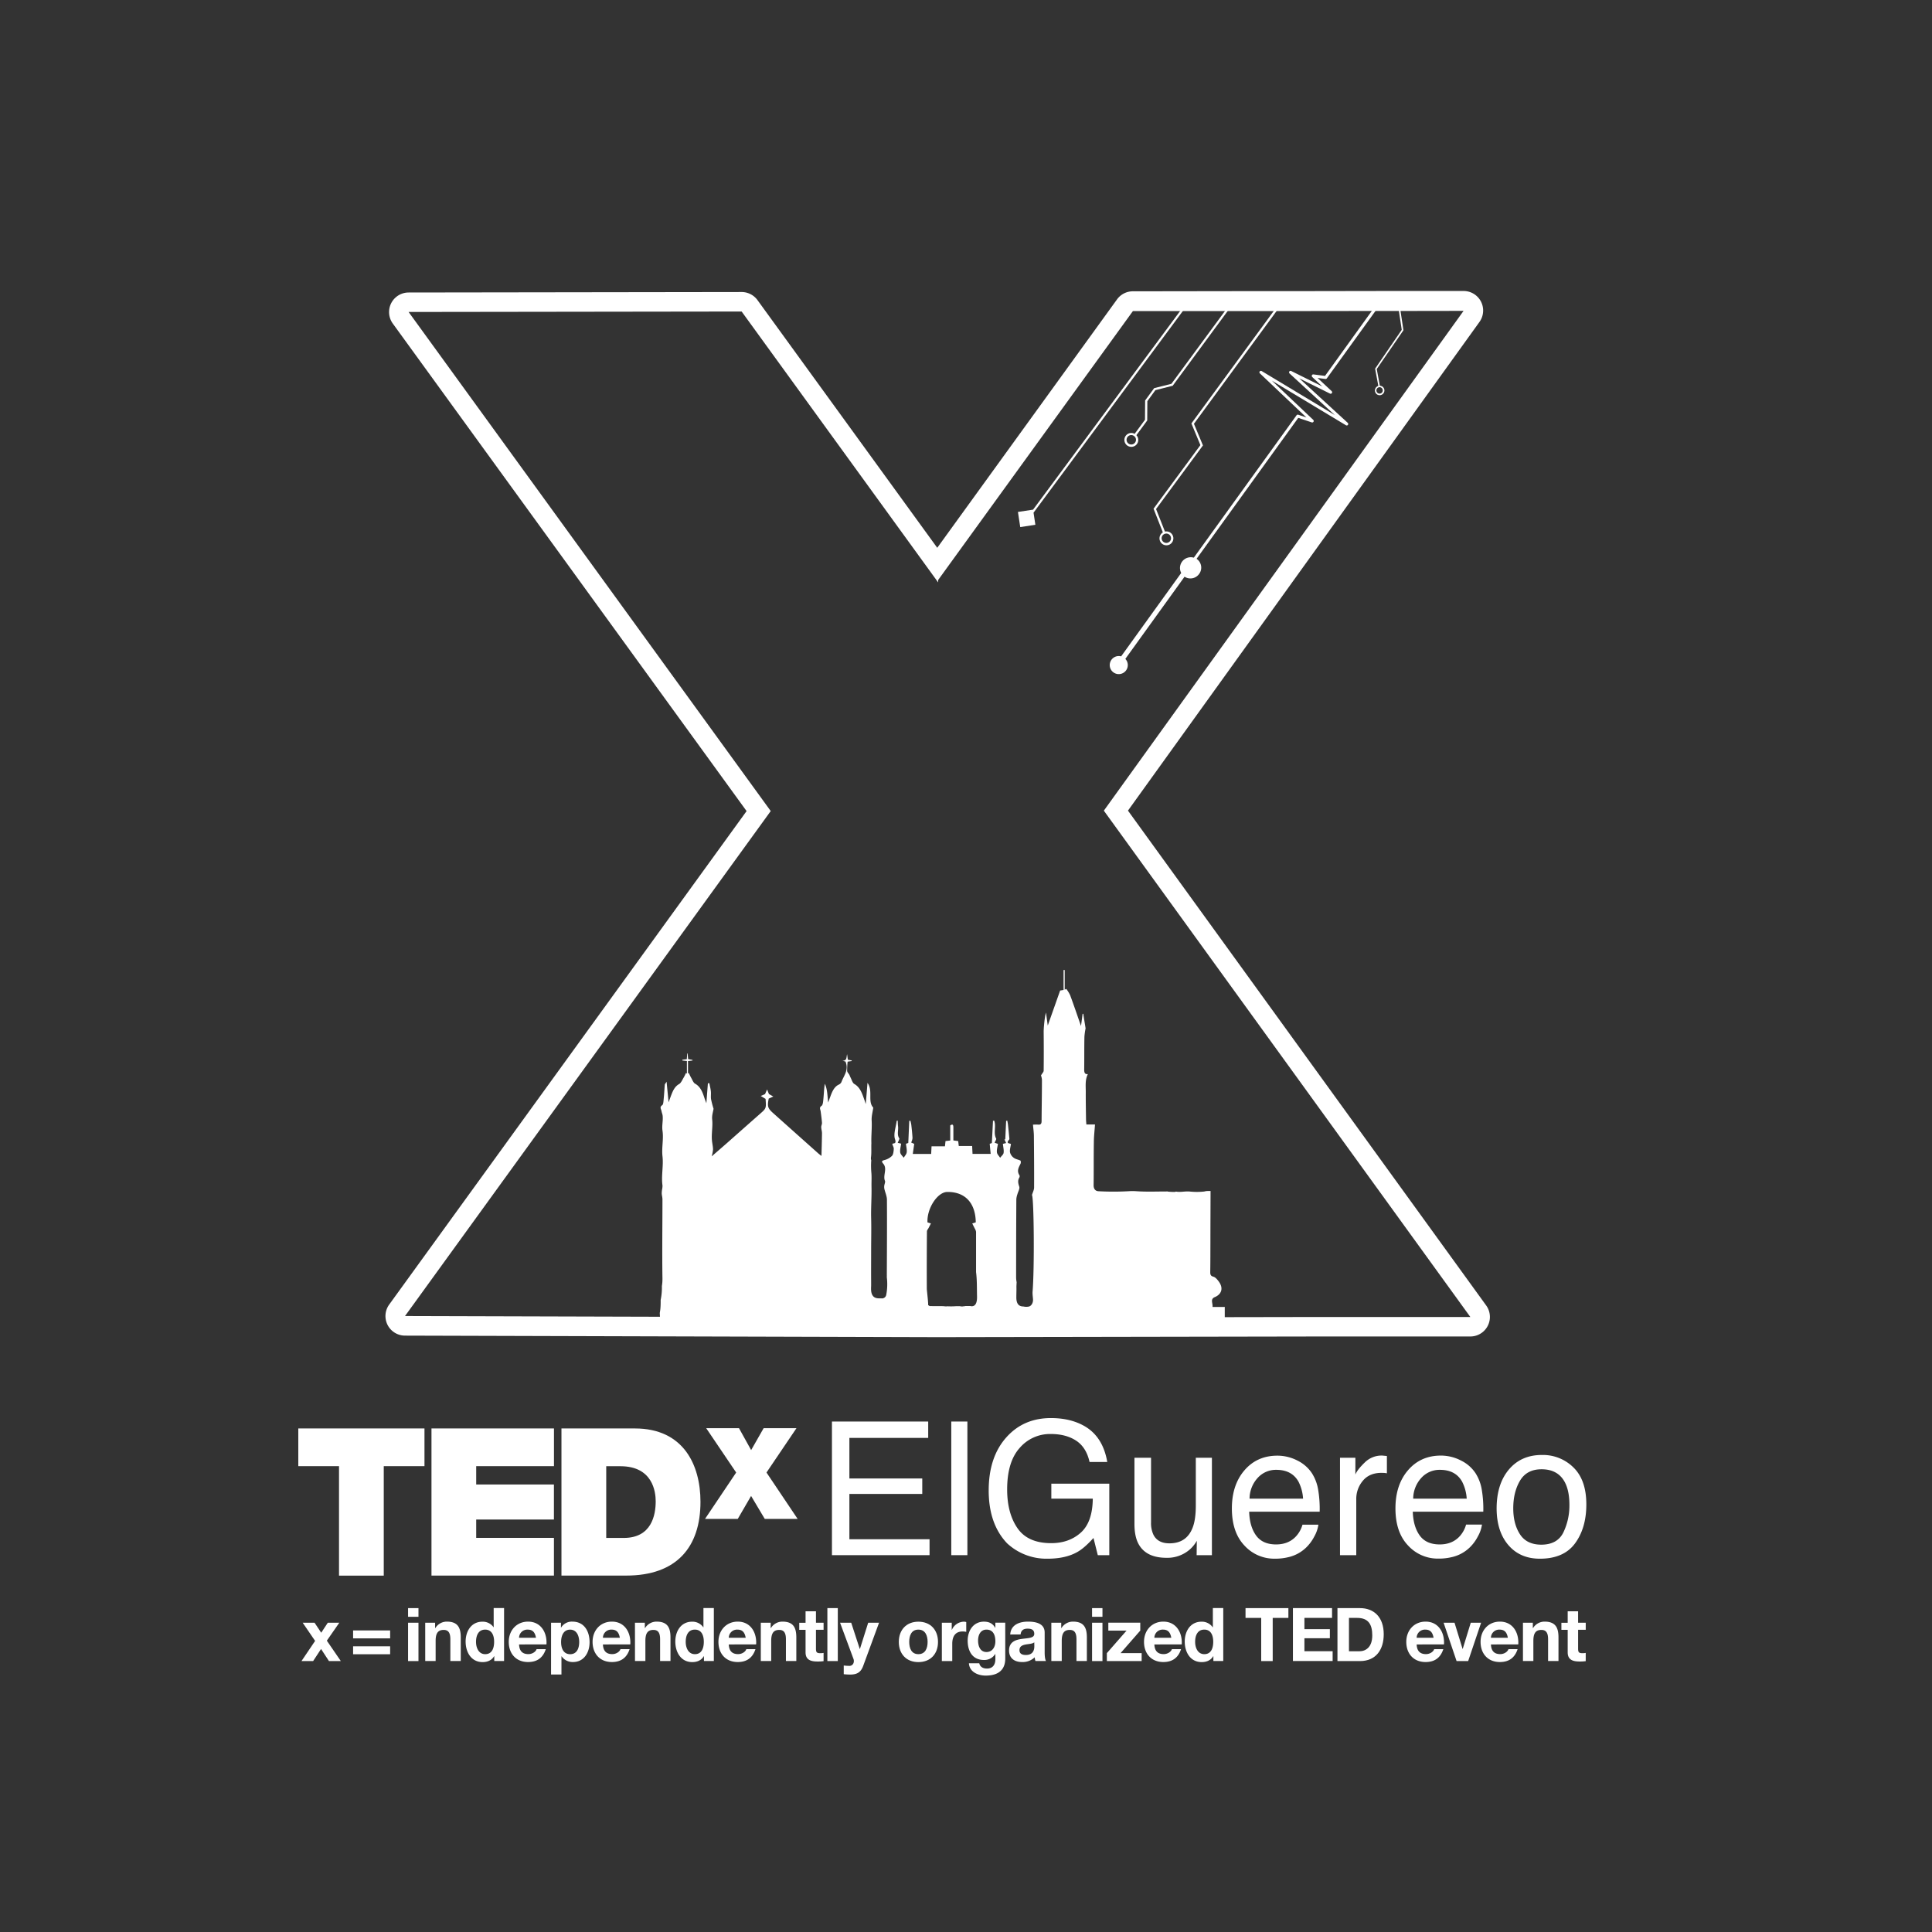 <svg id="Capa_1" data-name="Capa 1" xmlns="http://www.w3.org/2000/svg" viewBox="0 0 1200 1200"><rect x="0" y="0" width="1200" height="1200" fill="#333333" stroke="none"/><defs><style>.cls-1{fill:#fff;}</style></defs><path class="cls-1" d="M195.72,1019.19,188,1007.9h7.37l4.14,6.22,4.09-6.22h7.15L203,1019.05l8.69,12.67h-7.37l-4.91-7.51-4.92,7.51h-7.23Z"/><path class="cls-1" d="M242.32,1017.62h-23v-4.93h23Zm0,9.86h-23v-4.93h23Z"/><path class="cls-1" d="M259.92,1004.22h-6.46v-5.39h6.46Zm-6.46,3.68h6.46v23.82h-6.46Z"/><path class="cls-1" d="M264.11,1007.9h6.14v3.32h.14a8.37,8.37,0,0,1,7.19-4c6.87,0,8.6,3.91,8.6,9.81v14.65h-6.46v-13.46c0-3.91-1.14-5.85-4.14-5.85-3.51,0-5,2-5,6.82v12.49h-6.46Z"/><path class="cls-1" d="M307,1028.68h-.09c-1.5,2.57-4.14,3.68-7.14,3.68-7.1,0-10.56-6.17-10.56-12.76,0-6.4,3.5-12.34,10.42-12.34a8.19,8.19,0,0,1,7,3.54h0v-12h6.46v32.89H307Zm-5.64-16.5c-4.23,0-5.69,3.69-5.69,7.61,0,3.73,1.68,7.64,5.69,7.64,4.28,0,5.55-3.78,5.55-7.69S305.52,1012.18,301.33,1012.18Z"/><path class="cls-1" d="M322.4,1021.4c.18,4.14,2.18,6,5.77,6,2.6,0,4.69-1.61,5.1-3.08H339c-1.82,5.62-5.69,8-11,8-7.42,0-12-5.16-12-12.53,0-7.14,4.87-12.57,12-12.57,8,0,11.87,6.81,11.42,14.14Zm10.51-4.15c-.59-3.31-2-5.07-5.15-5.07a5.12,5.12,0,0,0-5.36,5.07Z"/><path class="cls-1" d="M342.28,1007.9h6.14v3h.09a7.81,7.81,0,0,1,7-3.68c7.37,0,10.69,6,10.69,12.8,0,6.36-3.45,12.3-10.33,12.3a8.31,8.31,0,0,1-7.05-3.59h-.09v11.33h-6.46Zm17.47,12c0-3.78-1.5-7.7-5.64-7.7s-5.6,3.83-5.6,7.7,1.46,7.55,5.64,7.55S359.75,1023.75,359.75,1019.88Z"/><path class="cls-1" d="M374.49,1021.4c.18,4.14,2.19,6,5.78,6,2.6,0,4.69-1.61,5.1-3.08h5.69c-1.82,5.62-5.69,8-11,8-7.41,0-12-5.16-12-12.53,0-7.14,4.87-12.57,12-12.57,8,0,11.88,6.81,11.43,14.14Zm10.51-4.15c-.59-3.31-2-5.07-5.14-5.07a5.13,5.13,0,0,0-5.37,5.07Z"/><path class="cls-1" d="M394.38,1007.9h6.14v3.32h.14a8.35,8.35,0,0,1,7.19-4c6.87,0,8.6,3.91,8.6,9.81v14.65H410v-13.46c0-3.91-1.13-5.85-4.14-5.85-3.5,0-5,2-5,6.82v12.49h-6.46Z"/><path class="cls-1" d="M437.24,1028.68h-.09c-1.5,2.57-4.14,3.68-7.15,3.68-7.1,0-10.55-6.17-10.55-12.76,0-6.4,3.5-12.34,10.42-12.34a8.18,8.18,0,0,1,7,3.54h.05v-12h6.46v32.89h-6.14Zm-5.64-16.5c-4.24,0-5.69,3.69-5.69,7.61,0,3.73,1.68,7.64,5.69,7.64,4.27,0,5.55-3.78,5.55-7.69S435.78,1012.18,431.6,1012.18Z"/><path class="cls-1" d="M452.66,1021.4c.18,4.14,2.19,6,5.78,6,2.59,0,4.69-1.61,5.1-3.08h5.69c-1.83,5.62-5.69,8-11,8-7.41,0-12-5.16-12-12.53,0-7.14,4.87-12.57,12-12.57,8,0,11.88,6.81,11.42,14.14Zm10.51-4.15c-.59-3.31-2-5.07-5.14-5.07a5.13,5.13,0,0,0-5.37,5.07Z"/><path class="cls-1" d="M472.55,1007.9h6.14v3.32h.13a8.37,8.37,0,0,1,7.19-4c6.88,0,8.6,3.91,8.6,9.81v14.65h-6.46v-13.46c0-3.91-1.13-5.85-4.14-5.85-3.5,0-5,2-5,6.82v12.49h-6.46Z"/><path class="cls-1" d="M506.81,1007.9h4.73v4.38h-4.73v11.79c0,2.21.54,2.76,2.73,2.76a9.67,9.67,0,0,0,2-.18v5.11a23.77,23.77,0,0,1-3.78.23c-4,0-7.41-.92-7.41-5.66v-14h-3.92v-4.38h3.92v-7.14h6.46Z"/><path class="cls-1" d="M513.9,998.83h6.47v32.89H513.9Z"/><path class="cls-1" d="M536.15,1034.71c-1.41,3.82-3.64,5.39-8.09,5.39a37.55,37.55,0,0,1-4-.23v-5.39a33.47,33.47,0,0,0,3.77.23c2.23-.23,3-2.58,2.23-4.47l-8.28-22.34h6.92l5.32,16.31h.09l5.14-16.31H546Z"/><path class="cls-1" d="M570.42,1007.26c7.41,0,12.19,5,12.19,12.57s-4.78,12.53-12.19,12.53-12.15-5-12.15-12.53S563.05,1007.26,570.42,1007.26Zm0,20.17c4.41,0,5.73-3.82,5.73-7.6s-1.32-7.65-5.73-7.65-5.69,3.83-5.69,7.65S566.05,1027.43,570.42,1027.43Z"/><path class="cls-1" d="M585,1007.9h6.14v4.42h.09a8.32,8.32,0,0,1,7.51-5.06,4.73,4.73,0,0,1,1.41.23v6.08a11.53,11.53,0,0,0-2.32-.23c-4.73,0-6.37,3.45-6.37,7.64v10.74H585Z"/><path class="cls-1" d="M624.38,1030.2c0,3.91-1.36,10.54-12.19,10.54-4.65,0-10.06-2.21-10.38-7.64h6.42c.59,2.44,2.55,3.27,4.82,3.27,3.6,0,5.23-2.49,5.19-5.9v-3.13h-.09a7.92,7.92,0,0,1-7.06,3.69c-7.05,0-10.05-5.44-10.05-12,0-6.17,3.5-11.79,10.1-11.79,3.09,0,5.46,1.06,7,3.82h.09v-3.18h6.14Zm-6.14-10.69c0-3.87-1.32-7.33-5.51-7.33-3.64,0-5.23,3.23-5.23,6.78,0,3.4,1.27,7.14,5.23,7.14C616.42,1026.1,618.24,1022.92,618.24,1019.51Z"/><path class="cls-1" d="M627.47,1015.22c.37-6.12,5.78-8,11.06-8,4.69,0,10.33,1.06,10.33,6.77v12.39c0,2.16.23,4.33.82,5.3h-6.55a10,10,0,0,1-.46-2.31,10.7,10.7,0,0,1-7.92,2.95c-4.46,0-8-2.26-8-7.14,0-5.39,4-6.68,8-7.23s7.65-.46,7.65-3.13-1.91-3.23-4.19-3.23c-2.46,0-4.05,1-4.28,3.59Zm14.93,4.84c-1.09,1-3.37,1-5.37,1.38s-3.82,1.11-3.82,3.5,1.86,3,4,3c5.05,0,5.23-4.05,5.23-5.48Z"/><path class="cls-1" d="M653,1007.9h6.15v3.32h.13a8.37,8.37,0,0,1,7.19-4c6.87,0,8.6,3.91,8.6,9.81v14.65h-6.46v-13.46c0-3.91-1.14-5.85-4.14-5.85-3.5,0-5,2-5,6.82v12.49H653Z"/><path class="cls-1" d="M684.76,1004.22H678.3v-5.39h6.46Zm-6.46,3.68h6.46v23.82H678.3Z"/><path class="cls-1" d="M687.49,1026.79l12.24-14H688.4v-4.93h19.84v4.93l-12.24,14h13.1v4.93H687.49Z"/><path class="cls-1" d="M717,1021.4c.18,4.14,2.19,6,5.78,6,2.6,0,4.69-1.61,5.1-3.08h5.69c-1.82,5.62-5.69,8-11,8-7.41,0-12-5.16-12-12.53,0-7.14,4.87-12.57,12-12.57,8,0,11.88,6.81,11.43,14.14Zm10.51-4.15c-.59-3.31-2-5.07-5.14-5.07a5.13,5.13,0,0,0-5.37,5.07Z"/><path class="cls-1" d="M753.65,1028.68h-.09c-1.51,2.57-4.14,3.68-7.15,3.68-7.1,0-10.55-6.17-10.55-12.76,0-6.4,3.5-12.34,10.42-12.34a8.18,8.18,0,0,1,7,3.54h.05v-12h6.46v32.89h-6.14Zm-5.64-16.5c-4.24,0-5.69,3.69-5.69,7.61,0,3.73,1.68,7.64,5.69,7.64,4.27,0,5.55-3.78,5.55-7.69S752.19,1012.18,748,1012.18Z"/><path class="cls-1" d="M783.36,1004.91h-9.74v-6.08h26.62v6.08H790.5v26.81h-7.14Z"/><path class="cls-1" d="M803.06,998.83h24.3v6.08H810.2v7H826v5.62H810.2v8.07h17.52v6.08H803.06Z"/><path class="cls-1" d="M830.72,998.83h14c8.42,0,14.74,5.34,14.74,16.26,0,9.53-4.82,16.63-14.74,16.63h-14Zm7.15,26.81h6.37c4.14,0,8.1-2.58,8.1-9.86,0-6.64-2.28-10.87-9.38-10.87h-5.09Z"/><path class="cls-1" d="M879.91,1021.4c.18,4.14,2.18,6,5.78,6,2.59,0,4.69-1.61,5.1-3.08h5.68c-1.82,5.62-5.68,8-11,8-7.42,0-12-5.16-12-12.53,0-7.14,4.87-12.57,12-12.57,8,0,11.88,6.81,11.42,14.14Zm10.51-4.15c-.59-3.31-2-5.07-5.14-5.07a5.12,5.12,0,0,0-5.37,5.07Z"/><path class="cls-1" d="M911.9,1031.72h-7.19l-8.06-23.82h6.78l5,16.26h.09l5-16.26h6.42Z"/><path class="cls-1" d="M926.05,1021.4c.18,4.14,2.18,6,5.78,6,2.59,0,4.68-1.61,5.09-3.08h5.69c-1.82,5.62-5.69,8-11,8-7.42,0-12-5.16-12-12.53,0-7.14,4.87-12.57,12-12.57,8,0,11.88,6.81,11.42,14.14Zm10.51-4.15c-.59-3.31-2-5.07-5.14-5.07a5.12,5.12,0,0,0-5.37,5.07Z"/><path class="cls-1" d="M945.93,1007.9h6.14v3.32h.14a8.37,8.37,0,0,1,7.19-4c6.87,0,8.6,3.91,8.6,9.81v14.65h-6.46v-13.46c0-3.91-1.14-5.85-4.14-5.85-3.51,0-5,2-5,6.82v12.49h-6.46Z"/><path class="cls-1" d="M980.19,1007.9h4.74v4.38h-4.74v11.79c0,2.21.55,2.76,2.73,2.76a9.76,9.76,0,0,0,2-.18v5.11a23.92,23.92,0,0,1-3.78.23c-4,0-7.42-.92-7.42-5.66v-14h-3.91v-4.38h3.91v-7.14h6.46Z"/><path class="cls-1" d="M210.57,910.66H185.28V887.24h78.37v23.42H238.36v68H210.57Z"/><path class="cls-1" d="M268,887.24h76.08v23.42H295.78v11.39h48.27v21.76H295.78V955.2h48.28v23.42H268Z"/><path class="cls-1" d="M348.73,887.24h45.64c30.08,0,40.71,22.53,40.71,45.56,0,28-14.66,45.82-46.14,45.82H348.73Zm27.81,68h10.87c17.33,0,19.86-14.21,19.86-22.79,0-5.75-1.78-21.75-21.88-21.75h-8.85Z"/><path class="cls-1" d="M475,943.41l-8.48-14.25-8.28,14.25H437.91l19.34-28.8-18.62-27.54H459l7.55,13.61,7.76-13.61H494.7l-18.62,27.54,19.34,28.8Z"/><path class="cls-1" d="M516.74,882.94h59.78v10.17H527.57v25.2h45.26v9.6H527.57v28.14h49.79v9.89H516.74Z"/><path class="cls-1" d="M590.86,882.94h10v83h-10Z"/><path class="cls-1" d="M672.74,885.31q12.22,6.5,15,22.77h-11q-2-9.09-8.32-13.25t-15.9-4.15a24.8,24.8,0,0,0-19.17,8.64q-7.78,8.65-7.79,25.77,0,14.8,6.42,24.1t20.93,9.29q11.1,0,18.39-6.53t7.45-21.1H653v-9.32h36v44.41h-7.14l-2.68-10.68q-5.64,6.27-10,8.7-7.31,4.18-18.58,4.18a35.92,35.92,0,0,1-25.06-9.55q-11.45-12-11.44-32.88t11.16-33.17q10.61-11.74,27.46-11.75Q664.31,880.79,672.74,885.31Z"/><path class="cls-1" d="M714.93,905.43V945.6a17.08,17.08,0,0,0,1.45,7.57q2.68,5.43,10,5.42,10.5,0,14.29-9.49,2.07-5.08,2.07-14V905.43h10v60.51h-9.49l.11-8.93a20.42,20.42,0,0,1-4.85,5.82,21.21,21.21,0,0,1-13.95,4.75q-12.78,0-17.42-8.65-2.5-4.63-2.51-12.37V905.43Z"/><path class="cls-1" d="M805.68,907.09a23,23,0,0,1,9.1,7.83,27.18,27.18,0,0,1,4,10.68,71.22,71.22,0,0,1,.89,13.33H775.88q.27,9.21,4.3,14.78t12.44,5.56q7.88,0,12.56-5.25A17.82,17.82,0,0,0,809,947h9.88a21.14,21.14,0,0,1-2.59,7.43,26.3,26.3,0,0,1-4.94,6.7,23.32,23.32,0,0,1-11.33,6.1,34.23,34.23,0,0,1-8.21.9,25,25,0,0,1-18.92-8.22q-7.75-8.22-7.75-23,0-14.58,7.81-23.67t20.43-9.1A27,27,0,0,1,805.68,907.09Zm3.68,23.76a26.51,26.51,0,0,0-2.84-10.56q-4.14-7.35-13.79-7.35A15.22,15.22,0,0,0,781.12,918a19.21,19.21,0,0,0-5,12.85Z"/><path class="cls-1" d="M832.3,905.43h9.55v10.45q1.17-3,5.75-7.43a14.79,14.79,0,0,1,10.54-4.38c.19,0,.51,0,1,.06l2.29.22v10.74a15.86,15.86,0,0,0-1.65-.23c-.5,0-1.05-.05-1.64-.05q-7.59,0-11.67,4.94a17.42,17.42,0,0,0-4.07,11.38v34.81H832.3Z"/><path class="cls-1" d="M907.31,907.09a22.88,22.88,0,0,1,9.1,7.83,27.18,27.18,0,0,1,4,10.68,71.22,71.22,0,0,1,.89,13.33H877.51q.29,9.21,4.3,14.78t12.44,5.56q7.88,0,12.56-5.25a17.84,17.84,0,0,0,3.8-7.07h9.88a21.39,21.39,0,0,1-2.6,7.43,26.3,26.3,0,0,1-4.94,6.7,23.32,23.32,0,0,1-11.33,6.1,34.14,34.14,0,0,1-8.2.9,25,25,0,0,1-18.92-8.22q-7.77-8.22-7.76-23,0-14.58,7.81-23.67t20.43-9.1A27,27,0,0,1,907.31,907.09ZM911,930.85a26.5,26.5,0,0,0-2.85-10.56q-4.12-7.35-13.78-7.35A15.19,15.19,0,0,0,882.76,918a19.21,19.21,0,0,0-5,12.85Z"/><path class="cls-1" d="M977.3,911.47q8,7.8,8,22.94,0,14.64-7,24.18t-21.82,9.55q-12.34,0-19.59-8.44T929.58,937q0-15.25,7.65-24.29t20.54-9A26.87,26.87,0,0,1,977.3,911.47Zm-6.22,40.26a38.61,38.61,0,0,0,3.71-17q0-8.48-2.68-13.78-4.25-8.37-14.62-8.36-9.21,0-13.4,7.11t-4.18,17.18q0,9.66,4.18,16.1t13.29,6.44Q967.37,959.38,971.08,951.73Z"/><path class="cls-1" d="M923.09,810.84,700.6,503.49,918.9,200A12.14,12.14,0,0,0,909,180.74l-30,0h-1.13l-16.29,0h-.06l-59.12.1h-1.72l-28.6,0h-1.72l-66.72.1a12.08,12.08,0,0,0-9.82,5L582.14,340.25,470.48,186.39a12.14,12.14,0,0,0-9.83-5l-206.88.29A12.15,12.15,0,0,0,244,201L463.72,503.78l-222,306.53a12.15,12.15,0,0,0,9.8,19.27l331.21.95,237.91-.42h92.61a12.14,12.14,0,0,0,9.84-19.27ZM820.64,818l-237.93.42L459.41,818l-207.85-.59,226.68-313c.16-.22.32-.44.48-.64l-224.93-310,206.86-.28L582.16,361l.55.75v-1.52l120.95-167,29.93,0h1.66l26.19,0h1.72l28.62,0h1.72l59.26-.08H855l16.19,0h1l36.86-.06L685.62,503.51c.37.51.73,1,1.08,1.5L913.25,818Z"/><path class="cls-1" d="M800.38,182.93h-1.72l-8.91,12.14L740,263l5.59,13.46-29.1,39.51,5.78,14.71a4.6,4.6,0,0,0-1.25,1.16,4.33,4.33,0,0,0-.79,3.19,4.38,4.38,0,0,0,1.7,2.82,4.31,4.31,0,0,0,6.82-4.11,4.32,4.32,0,0,0-1.7-2.83,4.39,4.39,0,0,0-3.2-.79l-.28.06-5.52-14,29.12-39.52-5.59-13.44,49.91-68.09ZM724,331.44a2.92,2.92,0,0,1,2.16.53,2.91,2.91,0,1,1-4.09.63A3,3,0,0,1,724,331.44Z"/><path class="cls-1" d="M768.34,183l-8.93,12.14-31.83,43.25-10.71,2.7-5.6,7.63-.09,12-6.43,8.74a4.3,4.3,0,0,0-6.32,4.41,4.3,4.3,0,0,0,1.7,2.84,4.45,4.45,0,0,0,3.2.79,4.3,4.3,0,0,0,2.51-7.19l6.72-9.13.08-12,5-6.86,10.73-2.71,32.72-44.47L770.06,183ZM705,274.9a2.86,2.86,0,0,1-1.9,1.15,2.94,2.94,0,0,1-2.17-.53,2.9,2.9,0,0,1-.62-4.09,2.93,2.93,0,0,1,1.92-1.17,3.06,3.06,0,0,1,1.78.32l.71.53a2.88,2.88,0,0,1,.28,3.79Z"/><polygon class="cls-1" points="740.23 185.69 739.14 184.88 641.66 316.55 641.66 316.55 632.26 317.98 633.69 327.38 643.09 325.95 641.95 318.44 740.23 185.69"/><path class="cls-1" d="M870.16,195l-.28-1.82,7.1-10.34h-1.13l-7,10.12.3,2,1.5,9.9L854.11,229l2,10.71a2.95,2.95,0,0,0-.85,5.24,2.94,2.94,0,0,0,2.21.47,2.9,2.9,0,0,0,1.88-1.24,2.93,2.93,0,0,0-.75-4.09,3.09,3.09,0,0,0-1.55-.5l-1.93-10.38,16.58-24.09ZM858,240.85a2,2,0,0,1-.77,3.61,1.91,1.91,0,0,1-1.48-.33,2,2,0,0,1,.77-3.6A1.93,1.93,0,0,1,858,240.85Z"/><path class="cls-1" d="M807,235l19.08,9.47a.91.91,0,0,0,1.17-.31.93.93,0,0,0-.12-1.2l-8.75-8.2,4.86.63a1,1,0,0,0,.88-.38L861,183.89l-1.51-1.09L823,233.48l-7.16-.92a.91.91,0,0,0-1,.53,1,1,0,0,0,.2,1.07l6.24,5.86L802,230.44a.94.94,0,0,0-1.18.3,1,1,0,0,0,.13,1.21l28.13,25.87-45.44-27.36a1,1,0,0,0-1.21.24l0,0a.92.92,0,0,0,.11,1.21l28.89,27.38-5.07-1.7a.94.94,0,0,0-1.05.35L741.5,346.38a6.73,6.73,0,0,0-7.32,2.5,6.65,6.65,0,0,0-.51,7l-37.32,51.8a5.61,5.61,0,1,0,2.62,1.57l36.78-51.05,0,0a6.66,6.66,0,0,0,9.05-1.71,6.58,6.58,0,0,0-1.22-9.12l-.16-.14h0l-.22-.13,63.17-87.56,8.38,2.82a.94.94,0,0,0,1.09-.41.93.93,0,0,0-.15-1.15L790,236.45l46,27.68a.93.93,0,0,0,1.23-.23,1,1,0,0,0-.1-1.24Z"/><path id="guereo1" class="cls-1" d="M753.12,811.79c.31-2.36-1.64-4.87,1.44-6.14,4-1.66,5.65-5.42,2.34-9.81-.88-1.18-2-2.51-3.19-2.84-1.56-.42-2.05-1.1-2-3,.09-6.14.08-12.27.1-18.41,0-10.5.06-21,.09-31.86-1,0-2,0-3,.12a6.46,6.46,0,0,1-1.28.26,42.77,42.77,0,0,1-8.39,0c-2.92-.37-5.93.56-8.85,0a1.93,1.93,0,0,1-.9.22,36.8,36.8,0,0,1-3.93-.19,2.28,2.28,0,0,1-.68-.18,1,1,0,0,1-.38.09c-6.21,0-12.44.27-18.64-.16a34.08,34.08,0,0,0-4.95,0,170.44,170.44,0,0,1-18.64,0c-1.49-.06-3-1-3-3.68.13-8.87,0-17.74.15-26.6,0-3.63.45-7.26.71-11.18l-5.36,0c-.08-1.22-.19-2.14-.21-3.07-.07-5.74-.2-11.49-.16-17.23,0-3.68-.49-7.48,1.31-11-1.8.26-2.31-.81-2.29-2.81.1-6.78,0-13.57.14-20.36a41.38,41.38,0,0,1,.73-5.24c-.48-3.07-1-6.07-1.43-9.07l-.43.07c-.3,2.32-.59,4.64-1,7.52-2.35-6.72-4.47-13-6.74-19.12a21.92,21.92,0,0,0-2.38-3.89l-1,.46,0-12.19-.7,0,0,12.38-2.13.35L650.78,637c-.41-3.06-.71-5.25-1.09-8.06-.91,2.89-1.47,9.93-1.45,12.06q.13,12,0,24c0,.88-1,1.74-1.66,3a9.67,9.67,0,0,1,.59,2.6c0,8.57-.17,17.14-.22,25.72,0,1.74-.62,2.32-2,2.21s-2.51,0-3.35,0c.23,2.66.55,4.79.57,6.94.1,10.71.18,21.43.13,32.14,0,1.4-.77,2.8-1.32,4.63,1.24,2.09,1.6,45.88.35,60.38a2.61,2.61,0,0,1,0,.28c0,1.45.2,2.7.29,4.12.12,1.93-.75,3.84-2.34,4.44a7.5,7.5,0,0,1-3.2.1,2.9,2.9,0,0,1-.6-.12c-.06,0-.11,0-.17,0l-.13,0a1.52,1.52,0,0,1-.65-.07c-2.45-.44-3.33-2.69-3.26-5.8,0-2.08.11-4.1.05-6.19,0-.85.08-1.92.13-3a15.76,15.76,0,0,1-.32-3.42q0-24.08.13-48.14a11.76,11.76,0,0,1,.61-2.88c.43-1.65,1.62-3.62,1.22-4.84-.72-2.17-1.11-3.87.1-5.83a1.65,1.65,0,0,0,0-1.29c-1.78-2.71-.46-4.88.69-7.18a2.74,2.74,0,0,0,0-1.9c-1.37-.68-3-.87-4.21-1.77a5.94,5.94,0,0,1-2.33-3.39c-.28-1.56.33-3.35.57-5.14-.67-.62-3.47-.12-1.08-2.8a1.31,1.31,0,0,0,.09-.81c-.27-2.77-.54-5.55-.84-8.32-.1-.87-.28-1.72-.42-2.58l-.73.08-.54,11.55-.55-.08,1.08,2.32-2,.51c.2,2.08.69,3.92.44,5.59-.18,1.14-1.4,2-2.15,3.05-.71-1.11-1.86-2.14-2-3.35-.19-1.67.37-3.47.62-5.29l-2.07-.69c.42-1,1.2-2.16,1-2.53-1.64-3-.42-6.37-.84-9.51-.08-.55-.24-1.09-.36-1.64l-.79,0c-.23,4.53-.46,9.06-.71,13.88l-1.33.44c.21,2.23.4,4.24.6,6.29l-11.27,0c-.09-1.72-.16-3.18-.24-4.9l-8.3,0c-.14-1.17-.25-2.08-.36-3.07l-3-.4c0-2.76,0-5.39,0-8,0-1.51-.28-2.46-1.94-1.33l0,9.38-2.94.34-.36,3.28-8.32,0c-.09,1.77-.16,3.15-.23,4.73l-11.42,0c.31-2.2.6-4.21.89-6.27l-1.9-.83a8.61,8.61,0,0,0,.84-2.71c-.14-2.8-.46-5.58-.77-8.37a20.19,20.19,0,0,0-.57-2.51l-.68.17-.61,13.7-1.44.49c.2,2,.67,3.73.46,5.35-.16,1.2-1.21,2.23-1.86,3.34-.76-1.1-2-2.09-2.17-3.31-.24-1.66.32-3.5.56-5.45l-2.11-.51c.42-1.09,1.21-2.43,1-2.73-1.63-2.35-.48-5-.79-7.48-.15-1.18-.16-2.38-.24-3.64-.48.15-.61.16-.61.19-.47,3.82-2.11,8.24-1.07,11.31,1.2,3.55-1.19,2.22-1.66,3.15.35,1.09,1,2.1.91,3.05-.09,1.48-.3,3.41-1.09,4.24a10.31,10.31,0,0,1-4.63,2.6c-1.5.42-2.17.69-.82,2.25,2.76,3.2-.37,7.25,1.08,10.7.31.75-.34,2-.45,3.11a5.82,5.82,0,0,0,.09,1.91c.51,2.24,1.57,4.46,1.58,6.69.1,15.57,0,31.15-.07,46.72v.11a4.33,4.33,0,0,1,0,.82c0,.17,0,.35,0,.53a35,35,0,0,1-.36,10.86,2.67,2.67,0,0,1-2.45,2.24c-2.17-.09-4.89.4-6.25-2.22-.85-1.63-.77-3.73-.68-5.68,0-.73,0-1.46,0-2.16-.06-6.6,0-13.21,0-19.82s.18-13.41,0-20.1c-.15-6.43.37-12.84.23-19.27-.06-2.8.14-5.63-.06-8.49a48.26,48.26,0,0,1-.1-8.06,3.81,3.81,0,0,1-.17-1.78c.39-3,.1-5.9.25-8.82h0c-.17-4.73.44-9.43.17-14.18-.15-2.56.63-5.19,1-7.93-3.66-3.83,0-10.45-3.58-15.36-.37,4.51-.69,8.45-1.08,13.17-.47-1.49-.7-2.25-1-3-1.32-3.84-2.66-7.54-6.13-9.5-1.11-.63-1.64-2.75-2.42-4.2-.25-.48-.4-1-.66-1.5-.45-.82-1.31-1.58-1.36-2.41a49.87,49.87,0,0,1,.31-5.75l2.53-.36,0-.39-2.4-.45c-.17-1.24-.31-2.33-.46-3.42-.51,1.89,0,4.19-3,4.06l2,.49c2.19,5.41-1.07,8.75-2.49,12.68a3.2,3.2,0,0,1-1.57,1.61c-2.92,1.32-4.19,4.3-5.34,7.45-.46,1.24-.9,2.48-1.35,3.72-.52-4-.39-8-2.07-11.63-.52,2.93-.57,5.84-.85,8.72-.17,1.73-.27,4.33-1.14,4.93-1.7,1.16-.8,2.16-.63,3.4.33,2.39.65,4.79.83,7.2.06.86-.47,1.76-.45,2.64,0,1.28.47,2.56.46,3.83-.05,4.67-.2,9.33-.32,14.09-.63-.49-1.3-1-1.91-1.51q-14.08-12.55-28.14-25.12c-3.34-3-3.68-4.12-2.71-9l2.85-1.27-2.72-1.54-1.15-2.85c-.45,1-.9,2.07-1.27,2.9l-2.67,1.15,3,1.81c.43,5.9.42,5.89-3.5,9.33q-9.72,8.57-19.41,17.16c-3.38,3-6.78,5.91-10.57,9.22a22.4,22.4,0,0,0,.84-4.23c0-1.89-.49-3.75-.66-5.64-.4-4.38.62-8.71.13-13.15-.25-2.38.62-4.94.86-6.56a59.63,59.63,0,0,1-1.56-6c-.23-1.55.06-3.21-.11-4.79-.18-1.73-.62-3.42-.95-5.13l-.9.14c-.3,3.88-.59,7.77-.94,12.35-.56-1.51-.9-2.33-1.17-3.17-1.19-3.74-2.55-7.19-5.88-9-1-.57-1.65-2.35-2.39-3.63-.55-.94-1-2-1.49-3l-.48.28,0-7.67,2.8-.33c0-.13,0-.26,0-.4l-2.74-.51c-.09-1.22-.18-2.35-.26-3.49h-.27c-.09,1.17-.18,2.34-.28,3.56l-2.76.35v.47l2.83.32,0,7.77-.6-.31a29.67,29.67,0,0,1-1.34,2.71c-.91,1.46-1.68,3.45-2.91,4.14-2.43,1.36-3.64,3.68-4.68,6.34-.61,1.55-1.16,3.14-1.85,5-.42-4.3-.79-8.13-1.24-12.8-.68,1.11-1.08,1.48-1.12,1.89-.25,2.85-.37,5.72-.66,8.56-.14,1.44-.2,3.65-.92,4.12-1.88,1.24-.64,2.49-.44,3.73.16,1,.58,1.84.69,2.79.35,3.1-.56,6.13-.09,9.34.77,5.24-.61,10.57,0,15.93.68,6-.86,12.09,0,18.15a11.61,11.61,0,0,1-.26,2.45,15.61,15.61,0,0,0-.21,2.53c.07,1.2.44,2.37.44,3.56,0,16.42-.25,32.85,0,49.27a26.29,26.29,0,0,1-.35,4.61,37.33,37.33,0,0,1-.76,8.59c0,1.94,0,3.88-.21,5.8-.07.69-.21,1.48-.34,2.32.06,1.45.14,2.9.29,4.34l350.63,1,0-9.09Zm-150-.49a2.22,2.22,0,0,1-.37-.09h-3.11a7.33,7.33,0,0,1-1.34.18c-.17,0-.34.07-.52.08a5.45,5.45,0,0,1-1.56-.17H596c-.54,0-1.1,0-1.66,0a4.87,4.87,0,0,1-.54,0,42.61,42.61,0,0,1-5.3.06,7.38,7.38,0,0,1-2.39-.08c-2.84,0-5.68,0-8.51-.05-.38,0-.76-.43-1.14-.66.26-.49-.8-9.28-.8-10.06q-.08-17.84.08-35.67c0-.69.61-1.39,1-2.07.44-.88.91-1.76,1.49-2.86l-2.15-.68c-.46-8.6,6.18-18.82,12.28-18.89,11-.12,17.53,6.73,17.71,18.87l-2.18.71c.53,1.06,1,2,1.49,3a6,6,0,0,1,.87,2.19c0,8.33,0,16.66,0,25,.65,5.09.47,10.09.61,15.24C606.9,808.43,606.27,811.7,603.07,811.3Z"/></svg>